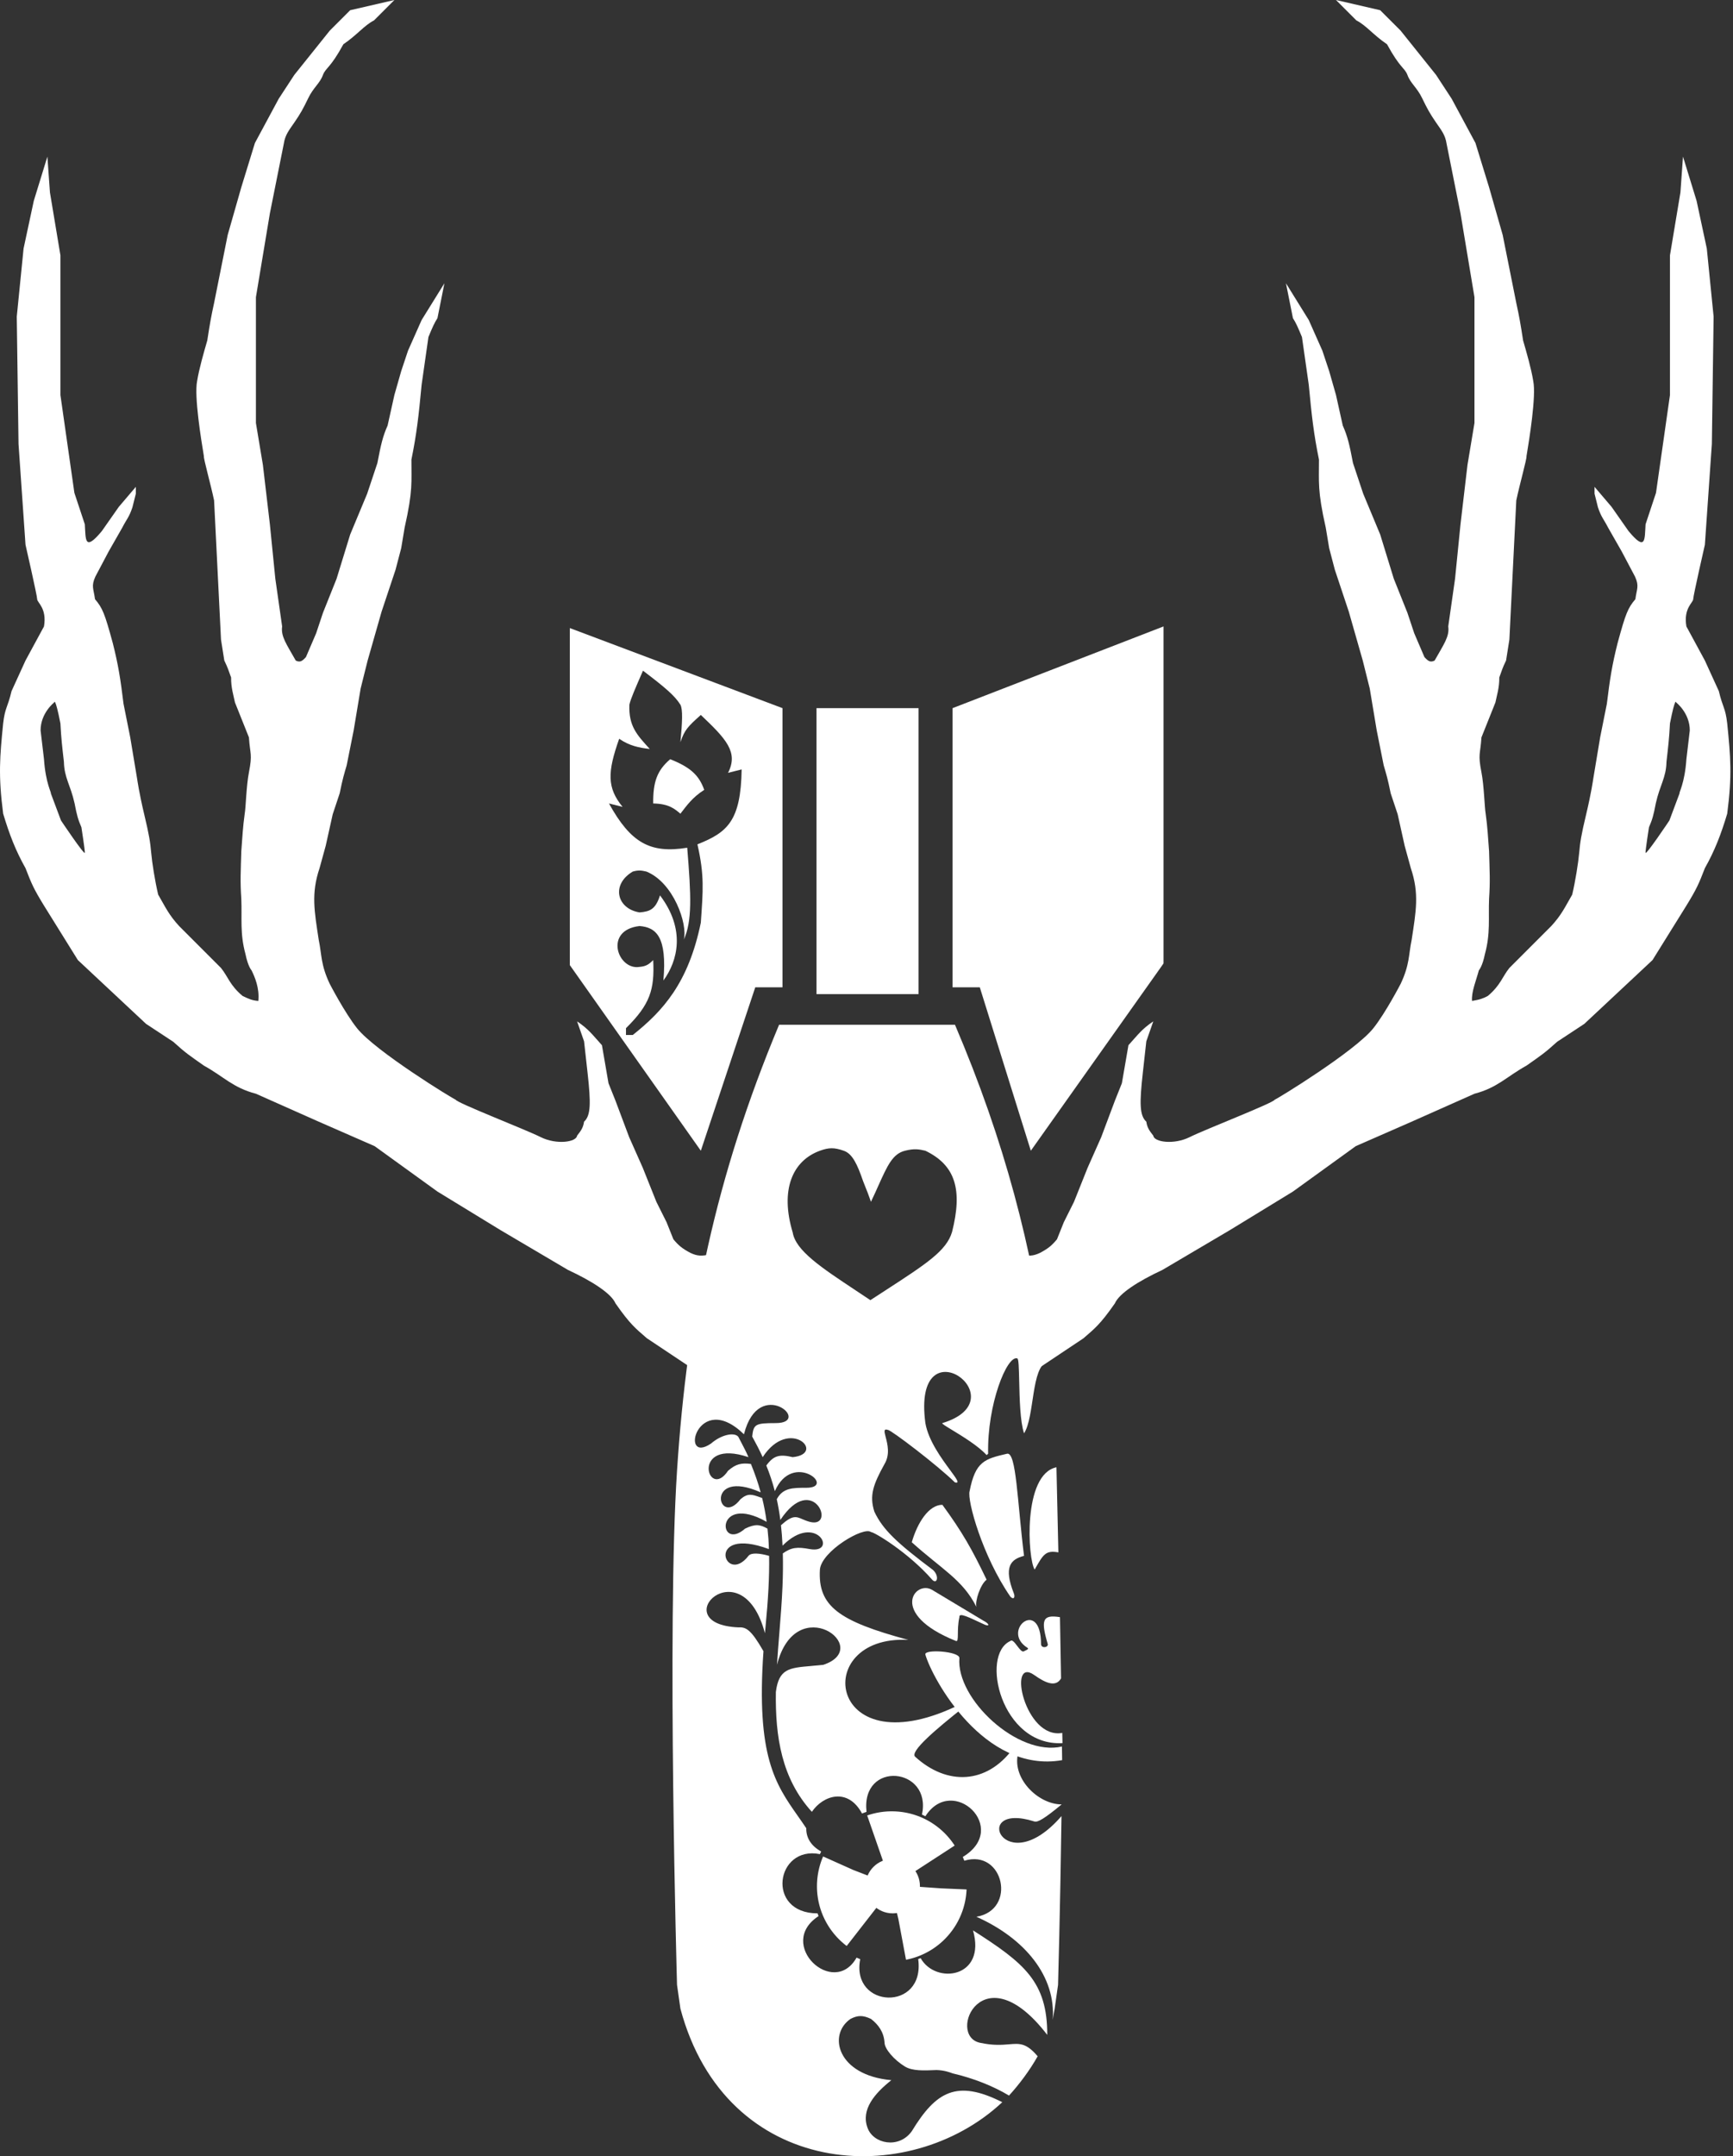 <svg width="374" height="465" viewBox="0 0 374 465" fill="none" xmlns="http://www.w3.org/2000/svg">
<rect x="0" y="0" width="374" height="465" fill="#333333" stroke="none"/>
<path d="M210.719 346.549C207.782 340.675 203.279 338.464 196.769 332.599C197.994 328.375 200.44 324.522 203.376 324.522C207.722 330.48 209.745 334.071 212.921 340.675C211.602 341.634 210.369 345.294 210.719 346.549Z" fill="white"/>
<path d="M207.048 348.751C206.909 347.643 209.147 348.823 212.187 350.22C213.655 350.954 213.655 350.22 212.187 349.486L201.173 342.878C197.503 340.675 191.629 348.017 206.313 353.89C207.048 354.184 206.411 351.57 207.048 348.751Z" fill="white"/>
<path d="M228.407 334.78C225.586 334.268 225.107 335.314 223.292 338.485C221.809 336.292 220.662 317.944 227.994 316.427L228.407 334.78Z" fill="white"/>
<path d="M218.795 343.612C219.119 344.431 218.794 345.08 218.06 344.346C212.014 335.598 208.683 323.555 209.25 321.585C210.503 315.133 212.533 314.625 217.326 313.509C219.347 313.039 219.529 323.788 220.997 335.535C218.06 336.27 216.557 337.957 218.795 343.612Z" fill="white"/>
<path d="M199.705 356.828C199.35 355.585 207.047 356.094 207.047 357.562C206.313 366.373 219.632 378.855 229.177 376.652L229.221 379.589C212.334 382.526 201.173 361.968 199.705 356.828Z" fill="white"/>
<path d="M223.2 361.233C217.327 357.079 221.174 375.183 229.25 373.715L229.294 375.917C216.078 376.652 211.453 356.828 218.061 353.891C218.795 353.157 220.204 356.671 220.998 356.094C221.416 355.878 222.179 355.639 221.732 355.359C215.858 351.688 224.668 344.346 224.669 354.625C224.754 355.477 226.137 355.36 226.137 354.625C224.555 349.302 225.003 348.157 228.751 348.752L228.986 361.967C227.819 363.962 225.556 362.899 223.2 361.233Z" fill="white"/>
<circle cx="192.46" cy="406.776" r="10.692" transform="rotate(2.471 192.46 406.776)" stroke="white" stroke-width="10.921" stroke-dasharray="14.26 8.91"/>
<path d="M198.532 406.755C198.532 409.999 195.902 412.629 192.658 412.629C189.414 412.629 186.784 409.999 186.784 406.755C186.784 403.511 189.414 400.881 192.658 400.881C195.902 400.881 198.532 403.511 198.532 406.755Z" fill="white"/>
<path fill-rule="evenodd" clip-rule="evenodd" d="M168.134 220.999L206.095 220.999C216.783 246.042 222.82 269.158 226.063 293.686C222.505 294.657 223.318 305.541 220.999 309.105C220.151 306.562 220.037 301.574 219.952 297.81C219.889 295.052 219.841 292.952 219.53 292.952C217.328 292.218 213.018 302.873 213.251 313.51C213.141 313.605 213.031 313.701 212.922 313.798C211.114 311.813 207.681 309.729 205.453 308.377C204.062 307.533 203.14 306.974 203.378 306.902C220.264 301.763 196.77 284.876 199.706 306.902C200.356 310.677 203.213 314.55 205.05 317.041C206.442 318.928 207.249 320.023 206.068 319.68C202.269 315.951 192.284 308.37 191.63 308.37C190.653 308.045 190.832 308.731 191.141 309.916C191.529 311.401 192.121 313.67 190.896 315.713C188.438 320.153 187.589 322.502 188.693 325.992C190.52 329.872 193.533 332.709 201.358 338.583C202.764 339.86 202.244 341.798 201.175 340.676C196.035 334.802 188.693 330.397 187.959 330.397C186.407 329.133 177.308 334.506 176.946 338.473C176.477 346.374 180.982 349.612 196.035 353.659C174.517 352.483 178.618 382.041 207.669 367.323C207.826 367.567 207.986 367.808 208.148 368.046C201.888 372.987 196.292 377.751 197.504 378.855C204.411 385.149 212.922 384.729 218.545 377.195C218.968 377.385 219.396 377.56 219.828 377.719C218.062 383.26 223.936 389.134 229.118 389.134C225.41 392.198 223.897 393.093 223.201 392.805C209.251 388.4 216.593 406.021 229.083 391.654C228.794 412.162 228.34 428.047 228.34 428.047L227.606 433.187C227.45 433.96 227.357 434.528 227.28 434.996C227.244 435.217 227.212 435.415 227.178 435.601C227.943 426.259 221.217 418.045 210.72 413.363C219.53 411.895 216.593 398.679 208.112 401.28C208.009 401.006 207.899 400.734 207.783 400.465C218.062 394.273 205.58 382.526 199.706 391.686C199.465 391.56 199.22 391.44 198.972 391.326C201.175 381.058 185.756 379.589 187.006 390.736C186.678 390.846 186.354 390.965 186.035 391.094C182.957 385.392 177.598 387.195 175.21 390.736C168.693 383.574 167.295 374.563 167.439 364.886C168.08 359.88 170.281 359.691 175.036 359.283L175.04 359.282C175.845 359.213 176.724 359.137 177.68 359.031C188.693 355.36 171.806 342.879 167.68 359.031C167.821 356.775 168.004 354.497 168.189 352.211C168.459 348.858 168.73 345.488 168.87 342.144C168.977 339.565 168.998 337.196 168.941 335.005C170.813 333.678 172.06 333.57 174.743 334.068C180.941 335.173 176.212 325.992 168.881 333.335C168.809 331.778 168.695 330.313 168.543 328.928C171.022 326.697 171.8 327.032 173.18 327.626C173.616 327.814 174.113 328.027 174.743 328.194C180.617 329.749 175.477 317.181 168.406 327.79C168.2 326.199 167.941 324.716 167.634 323.317C168.958 320.852 171.059 320.852 173.982 320.852H174.009C180.617 320.852 171.072 312.776 167.219 321.586C166.701 319.596 166.081 317.775 165.378 316.05C166.943 313.892 168.221 313.566 171.072 314.244C178.414 313.51 170.338 305.434 164.597 314.244C163.902 312.723 163.143 311.259 162.333 309.798C162.621 307.139 162.996 306.902 167.401 306.902C175.459 306.902 163.784 296.67 160.578 309.23C160.553 309.265 160.543 309.295 160.556 309.316C150.514 299.56 146.492 316.05 153.451 311.307C155.724 309.336 158.492 308.844 159.325 309.839C159.576 310.329 159.808 310.769 160.027 311.185C160.569 312.215 161.035 313.097 161.527 314.244C148.902 310.023 152.717 323.789 157.122 317.181C158.797 315.709 160.029 315.445 162.057 315.713C162.901 317.765 163.6 319.78 164.163 321.835C151.983 316.447 154.919 329.663 159.806 323.317C161.384 321.958 162.282 322.276 163.995 322.884C164.15 322.939 164.311 322.996 164.481 323.055C164.89 324.719 165.212 326.419 165.452 328.194C154.185 321.835 154.919 334.802 160.793 329.663C162.952 328.619 163.984 328.729 165.631 329.663C165.807 331.296 165.883 332.265 165.933 334.068C151.983 328.928 156.388 342.144 161.527 335.536C162.098 334.802 163.901 334.938 165.983 335.536C166.062 339.943 165.785 344.947 165.198 350.955C165.157 351.379 165.118 351.797 165.08 352.211C160.059 333.334 143.172 350.221 159.325 350.955C160.99 350.866 162.041 351.351 164.764 356.094C163.163 378.793 167.36 384.768 172.19 391.646C172.787 392.497 173.395 393.362 174.002 394.273C173.953 396.13 174.857 397.985 177.215 399.286C177.122 399.475 177.032 399.665 176.946 399.857C167.401 397.945 165.198 412.629 176.435 412.629C176.503 412.829 176.575 413.028 176.65 413.225C167.401 419.237 179.883 430.984 184.858 422.174C185.117 422.294 185.379 422.407 185.645 422.513C183.554 433.187 199.706 433.921 198.158 422.489C198.334 422.425 198.509 422.358 198.682 422.288C201.909 428.047 212.922 426.579 209.985 416.3C221.045 423.365 226.036 427.364 226.007 438.837C212.095 420.729 204.235 438.939 211.454 440.529C214.309 441.158 216.225 440.997 217.749 440.869C220.077 440.674 221.489 440.555 223.936 443.449C222.262 446.453 219.893 449.598 217.751 451.924C214.393 449.896 210.042 448.164 205.58 447.137C205.552 447.127 205.515 447.113 205.47 447.096C205.03 446.931 203.788 446.463 202.106 446.418L201.869 446.428C199.365 446.535 196.901 446.64 195.301 445.668C192.895 444.207 190.915 441.835 190.896 440.529C190.736 438.204 189.573 436.64 187.959 435.389C186.22 434.572 185.121 434.588 183.554 435.389C178.613 438.765 180.633 447.542 192.364 448.605C188.764 451.453 185.755 454.951 187.225 458.884C188.461 462.354 193.997 463.479 196.77 459.618C201.979 451.06 206.455 448.389 216.3 453.353C196.089 472.265 156.678 469.905 146.842 433.187L146.108 428.047C146.108 428.047 143.905 350.955 146.108 317.181C148.31 283.407 154.387 253.857 168.134 220.999ZM205.458 265.704C204.244 269.75 199.946 272.536 190.949 278.367C189.968 279.003 188.931 279.675 187.836 280.388L187.714 280.306C186.722 279.644 185.759 279.005 184.828 278.389L184.82 278.383C177.167 273.316 171.727 269.712 171.072 265.786C168.311 256.601 171.013 250.318 176.946 248.165C178.877 247.464 180.042 247.44 182.085 248.165C183.948 248.786 185.022 251.102 186.257 254.704L186.258 254.706L186.259 254.708C186.512 255.358 186.782 256.048 187.075 256.775L187.246 257.197C187.398 257.573 187.539 257.979 187.689 258.411C187.775 258.659 187.863 258.915 187.959 259.178C188.151 258.759 188.301 258.444 188.439 258.154C188.588 257.841 188.724 257.556 188.885 257.197C189.101 256.722 189.306 256.264 189.503 255.824L189.554 255.711C191.539 251.304 192.655 248.827 195.301 248.165C197.349 247.653 198.328 247.85 199.706 248.165C206.237 251.315 207.759 256.615 205.458 265.704Z" fill="white"/>
<path d="M140.968 173.274C144.416 173.338 145.62 174.471 146.841 175.477C148.21 173.725 149.403 171.974 151.981 170.337C150.842 167.159 148.995 165.47 144.638 163.729C141.819 166.136 140.919 168.605 140.968 173.274Z" fill="white"/>
<path fill-rule="evenodd" clip-rule="evenodd" d="M151.247 248.164L162.994 212.922H168.868V152.716L122.975 135.45V208.137L151.247 248.164ZM151.246 198.972C148.571 212.003 143.046 218.042 136.562 223.201L135.093 223.201V221.732C140.287 216.628 141.291 213.408 140.967 207.048C140.001 208.026 139.378 208.397 138.03 208.516C133.304 209.314 130.228 200.572 138.03 199.706C141.618 199.996 143.991 202.019 143.17 211.453C146.268 207.238 148.005 200.443 142.435 193.098C141.484 196.076 140.312 196.576 138.03 196.769C133.087 195.978 131.834 190.746 136.562 187.958C137.681 187.65 138.331 187.675 139.499 187.958C145.351 190.322 148.45 199.261 147.575 202.643C149.39 198.601 149.169 193.338 148.309 182.819C140.292 184.121 136.115 181.755 131.422 173.274L134.359 174.008C130.977 169.876 131.078 166.524 133.625 159.324C135.879 160.863 137.907 161.248 140.233 161.527C137.424 158.45 135.659 156.583 135.827 151.982C136.093 150.736 137.088 148.481 138.764 144.64C143.6 148.303 145.615 150.027 146.841 151.982C147.383 153.009 147.25 155.758 146.841 160.058C147.745 157.391 148.435 156.702 151.246 154.185C156.69 159.347 159.408 162.21 157.12 166.666L160.057 165.932C159.874 177.039 157.005 179.52 150.512 182.085C152.04 188.83 151.73 191.941 151.246 198.972Z" fill="white"/>
<path d="M222.464 248.165L211.451 212.922H205.577V152.717L251.099 135.096V207.783L222.464 248.165Z" fill="white"/>
<path d="M176.21 152.717V214.391H198.236V152.717H176.21Z" fill="white"/>
<path fill-rule="evenodd" clip-rule="evenodd" d="M148.65 294.637L153.171 270.528C151.472 270.902 150.544 270.926 148.993 270.191C147.233 269.257 146.438 268.608 145.322 267.254L143.854 263.583L141.651 259.177L138.714 251.835L135.778 245.227L132.829 237.379L131.322 233.612L129.904 225.404C127.788 223.076 127.071 221.982 124.542 220.264L126.048 224.571L126.802 231.352C127.537 237.926 127.506 240.562 126.048 241.899C125.865 243.075 125.503 243.72 124.542 244.913C124.385 246.313 120.089 246.925 116.688 245.227C113.287 243.53 98.515 237.823 98.333 237.151C97.924 237.069 81.014 226.729 77.04 221.733C74.399 218.411 71.167 212.188 71.167 212.188C69.186 208.024 69.453 205.849 68.793 202.735L68.79 202.722C67.848 196.524 67.11 192.712 68.964 187.225L70.297 182.381L71.804 175.6L73.31 171.079C73.958 167.875 74.26 166.959 74.817 165.052L76.324 157.518L77.831 148.477L79.338 142.45L80.844 137.176L82.351 131.903L83.858 127.382L85.365 122.862L86.585 118.208L87.32 113.803C89.148 105.699 88.767 103.988 88.788 99.119C89.92 93.537 90.342 89.838 90.991 82.966L92.459 72.687C93.321 70.6 93.773 69.58 94.406 68.617L95.912 61.083L90.991 69.016L88.054 75.624L86.585 80.029L85.117 85.169L83.648 91.777C82.619 94.062 82.192 95.934 81.446 99.853L80.712 102.056L79.243 106.461L75.572 115.272L72.635 124.816L69.698 132.158L68.23 136.564L66.027 141.703C65.162 142.674 64.681 142.873 63.825 142.45C61.847 138.933 60.582 137.264 60.888 135.095L59.419 124.816L58.242 113.068L56.736 100.26L55.229 91.219V64.097L56.736 55.056L58.242 46.015L59.749 38.481L61.256 30.947C61.53 29.105 62.377 28.08 63.516 26.427C64.862 24.473 65.419 23.454 66.53 21.153C67.641 18.851 69.061 17.954 69.698 16.153C70.332 14.549 71.257 14.77 74.104 9.545C77.078 7.532 78.607 5.467 80.712 4.405L85.117 0L75.572 2.203L71.167 6.608L63.516 16.153L60.154 21.292L55.014 30.837L52.077 40.382L49.14 50.661L47.672 58.003L46.203 65.345C45.563 68.262 45.278 69.884 44.735 73.421C43.994 75.981 42.971 79.499 42.532 82.232C41.896 85.446 43.388 94.718 44.001 98.385C43.888 98.831 45.527 104.649 46.203 107.929L47.695 137.93L48.406 142.437C49.256 144.224 49.242 144.389 49.875 146.109C49.845 148.317 50.395 149.927 50.708 151.491L53.722 159.025C53.967 162.782 54.512 162.514 53.722 166.559C53.149 169.493 53.058 174.13 52.811 175.477C52.41 178.363 52.304 180.542 52.077 183.553C51.958 187.822 51.812 189.998 52.077 193.832C52.248 198.106 51.751 201.257 52.969 205.736C53.536 208.494 54.28 209.251 54.28 209.251C54.946 210.595 56.041 213.072 55.748 215.859C54.429 215.752 53.792 215.475 52.34 214.777C49.586 212.455 49.23 210.659 47.712 208.77L47.695 208.75L43.174 204.229L38.654 199.709C36.412 197.264 35.714 195.655 34.134 192.928C33.452 190.041 32.825 186.11 32.627 183.887C32.428 181.664 32.22 180.193 31.12 175.6C30.02 171.006 29.613 168.066 29.613 168.066L28.106 159.025L26.658 151.784C25.996 146.386 25.541 143.457 24.339 138.683L24.296 138.528C22.611 132.35 22.124 131.121 20.506 129.222C20.192 126.915 19.646 126.426 20.572 124.369L23.443 118.943L26.38 113.803C27.352 111.901 27.848 111.6 28.582 109.398L29.317 106.461V104.993L25.645 109.301L21.974 114.537C18.207 119.058 18.514 116.38 18.303 113.069L16.052 106.287L14.545 95.739L13.038 85.192V55.056L10.778 41.495L10.227 33.774L7.29 43.319L5.088 53.598L3.619 68.282L3.998 95.739L5.504 117.474C5.504 117.474 8.024 128.487 8.024 129.222C8.024 129.956 10.164 131.169 9.493 135.095C9.493 135.274 9.884 136.708 9.493 135.095L5.504 142.45L2.491 149.045C1.641 152.659 1.08 152.541 0.682 156.011C-0.038 163.193 -0.397 167.19 0.682 175.477C2.032 179.965 3.365 183.423 5.504 187.225C6.827 190.635 7.248 191.64 9.493 195.301L16.805 207.048L31.519 220.804L37.393 224.669C40.069 227.098 40.773 227.535 44.001 229.809C48.344 232.213 50.255 234.573 55.229 235.872L68.79 241.899L80.844 247.173L94.406 256.967L107.967 265.255L122.562 273.862C127.868 276.334 131.914 278.955 132.829 281.076C136.041 285.693 137.263 286.564 139.61 288.61L148.65 294.637ZM13.038 156.011C11.873 150.072 11.695 151.491 11.695 151.491C11.695 151.491 8.759 153.751 8.759 157.518L9.493 163.73C9.843 168.945 11.164 171.038 10.961 171.072L13.164 176.946C13.164 176.946 18.312 184.641 18.312 183.887C18.312 183.134 17.569 178.414 17.569 178.414C16.845 176.744 16.575 175.778 16.101 173.274C15.208 169.244 13.872 167.779 13.792 164.299C13.417 161.005 13.2 159.19 13.038 156.011Z" fill="white"/>
<path fill-rule="evenodd" clip-rule="evenodd" d="M224.784 294.637L220.264 270.528C221.962 270.902 222.891 270.926 224.441 270.191C226.202 269.257 226.997 268.608 228.112 267.254L229.581 263.583L231.783 259.177L234.72 251.835L237.657 245.227L240.605 237.379L242.112 233.612L243.531 225.404C245.646 223.076 246.364 221.982 248.893 220.264L247.386 224.571L246.633 231.352C245.898 237.926 245.928 240.562 247.386 241.899C247.569 243.075 247.932 243.72 248.893 244.913C249.05 246.313 253.346 246.925 256.747 245.227C260.147 243.53 274.919 237.823 275.102 237.151C275.511 237.069 292.42 226.729 296.394 221.733C299.035 218.411 302.268 212.188 302.268 212.188C304.248 208.024 303.982 205.849 304.642 202.735L304.645 202.722C305.587 196.524 306.325 192.712 304.47 187.225L303.138 182.381L301.631 175.6L300.124 171.079C299.477 167.875 299.175 166.959 298.617 165.052L297.111 157.518L295.604 148.477L294.097 142.45L292.59 137.176L291.083 131.903L289.577 127.382L288.07 122.862L286.849 118.208L286.115 113.803C284.286 105.699 284.667 103.988 284.647 99.119C283.515 93.537 283.093 89.838 282.444 82.966L280.976 72.687C280.114 70.6 279.661 69.58 279.029 68.617L277.522 61.083L282.444 69.016L285.381 75.624L286.849 80.029L288.318 85.169L289.786 91.777C290.815 94.062 291.243 95.934 291.989 99.853L292.723 102.056L294.191 106.461L297.862 115.272L300.799 124.816L303.736 132.158L305.205 136.564L307.407 141.703C308.273 142.674 308.753 142.873 309.61 142.45C311.587 138.933 312.853 137.264 312.547 135.095L314.015 124.816L315.192 113.068L316.699 100.26L318.206 91.219V64.097L316.699 55.056L315.192 46.015L313.685 38.481L312.179 30.947C311.905 29.105 311.057 28.08 309.918 26.427C308.573 24.473 308.016 23.454 306.905 21.153C305.794 18.851 304.374 17.954 303.736 16.153C303.102 14.549 302.178 14.77 299.331 9.545C296.357 7.532 294.828 5.467 292.723 4.405L288.318 0L297.862 2.203L302.268 6.608L309.918 16.153L313.281 21.292L318.42 30.837L321.357 40.382L324.294 50.661L325.763 58.003L327.231 65.345C327.872 68.262 328.157 69.884 328.699 73.421C329.441 75.981 330.464 79.499 330.902 82.232C331.539 85.446 330.046 94.718 329.434 98.385C329.547 98.831 327.908 104.649 327.231 107.929L325.74 137.93L325.028 142.437C324.178 144.224 324.193 144.389 323.56 146.109C323.59 148.317 323.039 149.927 322.726 151.491L319.713 159.025C319.467 162.782 318.923 162.514 319.713 166.559C320.285 169.493 320.377 174.13 320.623 175.477C321.024 178.363 321.131 180.542 321.357 183.553C321.476 187.822 321.622 189.998 321.357 193.832C321.187 198.106 321.684 201.257 320.466 205.736C319.899 208.494 319.155 209.251 319.155 209.251C318.638 211.247 317.488 213.968 317.686 215.859C319.393 215.587 320.246 215.251 321.095 214.777C323.849 212.455 324.205 210.659 325.723 208.77L325.74 208.75L330.26 204.229L334.781 199.709C337.023 197.264 337.72 195.655 339.301 192.928C339.982 190.041 340.609 186.11 340.808 183.887C341.006 181.664 341.214 180.193 342.315 175.6C343.415 171.006 343.821 168.066 343.821 168.066L345.328 159.025L346.776 151.784C347.439 146.386 347.894 143.457 349.095 138.683L349.138 138.528C350.824 132.35 351.31 131.121 352.929 129.222C353.242 126.915 353.789 126.426 352.862 124.369L349.992 118.943L347.055 113.803C346.082 111.901 345.586 111.6 344.852 109.398L344.118 106.461V104.993L347.789 109.301L351.46 114.537C355.227 119.058 354.921 116.38 355.131 113.069L357.383 106.287L358.889 95.739L360.396 85.192V55.056L362.656 41.495L363.208 33.774L366.144 43.319L368.347 53.598L369.815 68.282L369.437 95.739L367.93 117.474C367.93 117.474 365.41 128.487 365.41 129.222C365.41 129.956 363.271 131.169 363.942 135.095C363.942 135.274 363.551 136.708 363.942 135.095L367.93 142.45L370.944 149.045C371.793 152.659 372.354 152.541 372.752 156.011C373.473 163.193 373.832 167.19 372.752 175.477C371.403 179.965 370.07 183.423 367.93 187.225C366.608 190.635 366.187 191.64 363.942 195.301L356.629 207.048L341.915 220.804L336.042 224.669C333.365 227.098 332.662 227.535 329.434 229.809C325.091 232.213 323.179 234.573 318.206 235.872L304.645 241.899L292.59 247.173L279.029 256.967L265.468 265.255L250.873 273.862C245.567 276.334 241.521 278.955 240.605 281.076C237.394 285.693 236.171 286.564 233.825 288.61L224.784 294.637ZM360.396 156.011C361.562 150.072 361.739 151.491 361.739 151.491C361.739 151.491 364.676 153.751 364.676 157.518L363.942 163.73C363.591 168.945 362.271 171.038 362.473 171.072L360.271 176.946C360.271 176.946 355.122 184.641 355.122 183.887C355.122 183.134 355.865 178.414 355.865 178.414C356.59 176.744 356.86 175.778 357.334 173.274C358.226 169.244 359.562 167.779 359.643 164.299C360.017 161.005 360.235 159.19 360.396 156.011Z" fill="white"/>
</svg>
